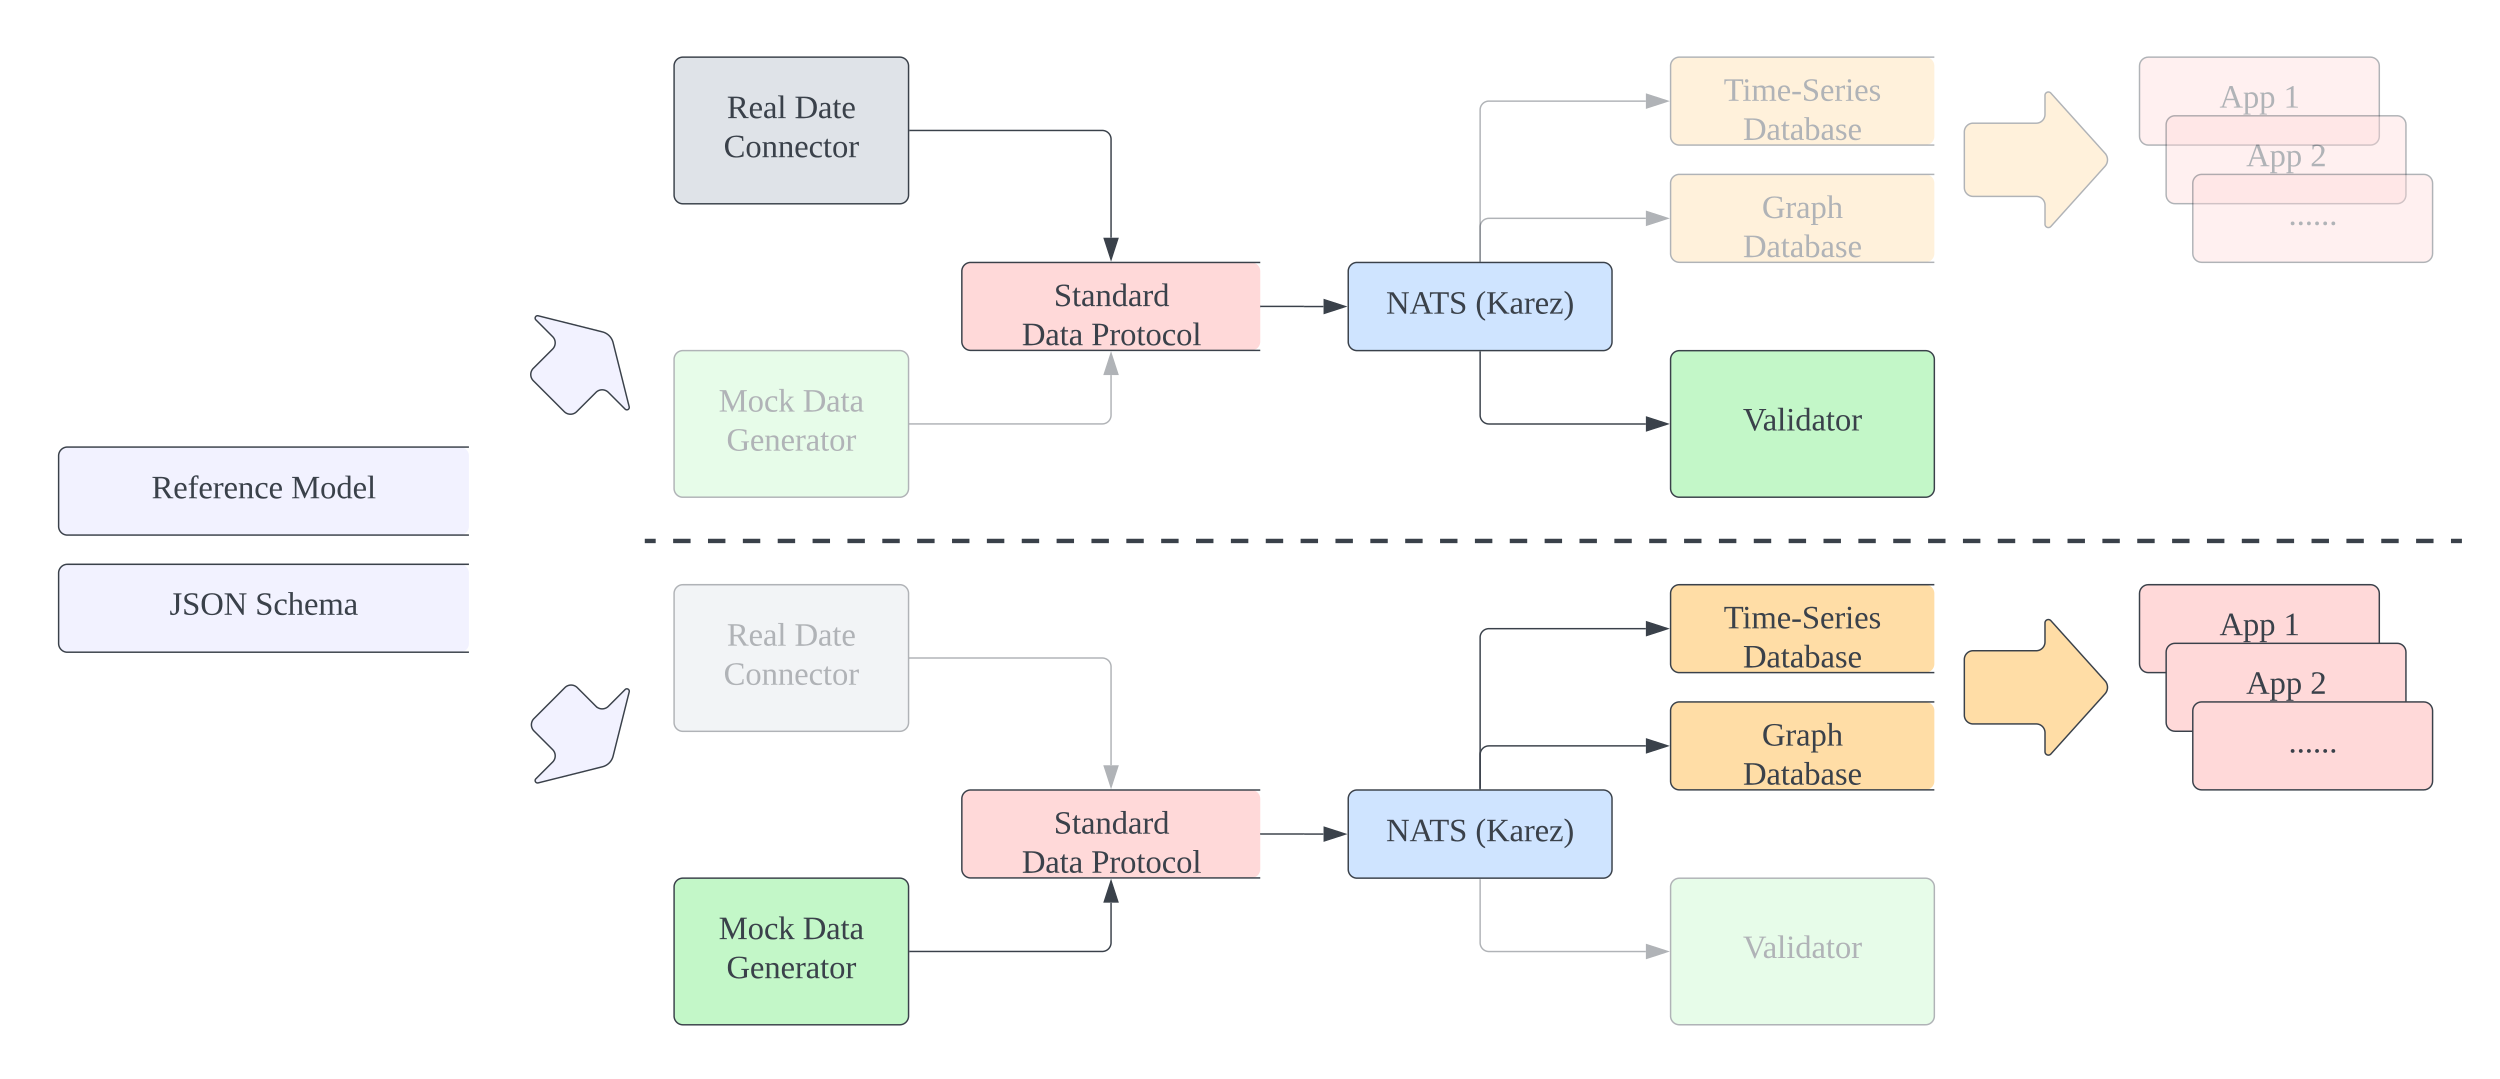 <svg xmlns="http://www.w3.org/2000/svg" xmlns:xlink="http://www.w3.org/1999/xlink" xmlns:lucid="lucid" width="1706" height="736"><g transform="translate(1620 -401)" lucid:page-tab-id="2VA.F4~bzETF"><path d="M-963.64 946.1a6 6 0 0 1 6-6H-766a6 6 0 0 1 6 6v48a6 6 0 0 1-6 6h-191.64a6 6 0 0 1-6-6z" fill="#ffd9d9"/><path d="M-760 940.1h-197.64a6 6 0 0 0-6 6v48a6 6 0 0 0 6 6H-760" stroke="#3a414a" fill="none"/><use xlink:href="#a" transform="matrix(1,0,0,1,-922.909,952.112) translate(22.086 17.778)"/><use xlink:href="#b" transform="matrix(1,0,0,1,-922.909,952.112) translate(0.235 44.444)"/><use xlink:href="#c" transform="matrix(1,0,0,1,-922.909,952.112) translate(47.58 44.444)"/><path d="M-699.96 946.1a6 6 0 0 1 6-6h168a6 6 0 0 1 6 6v48.15a6 6 0 0 1-6 6h-168a6 6 0 0 1-6-6z" stroke="#3a414a" fill="#cfe4ff"/><use xlink:href="#d" transform="matrix(1,0,0,1,-679.964,940.112) translate(5.802 34.944)"/><use xlink:href="#e" transform="matrix(1,0,0,1,-679.964,940.112) translate(66.728 34.944)"/><path d="M-1160 1006.25a6 6 0 0 1 6-6h148a6 6 0 0 1 6 6v88.06a6 6 0 0 1-6 6h-148a6 6 0 0 1-6-6z" stroke="#3a414a" fill="#c3f7c8"/><use xlink:href="#f" transform="matrix(1,0,0,1,-1139.999,1000.252) translate(10.432 41.611)"/><use xlink:href="#g" transform="matrix(1,0,0,1,-1139.999,1000.252) translate(67.778 41.611)"/><use xlink:href="#h" transform="matrix(1,0,0,1,-1139.999,1000.252) translate(15.741 68.278)"/><g opacity=".4"><path d="M-1160 806a6 6 0 0 1 6-6h148a6 6 0 0 1 6 6v88.06a6 6 0 0 1-6 6h-148a6 6 0 0 1-6-6z" stroke="#3a414a" fill="#dfe3e8"/><use xlink:href="#i" transform="matrix(1,0,0,1,-1139.999,800) translate(16.019 41.611)"/><use xlink:href="#j" transform="matrix(1,0,0,1,-1139.999,800) translate(62.191 41.611)"/><use xlink:href="#k" transform="matrix(1,0,0,1,-1139.999,800) translate(13.796 68.278)"/></g><g opacity=".4"><path d="M-480 1006.3a6 6 0 0 1 6-6h168a6 6 0 0 1 6 6v88a6 6 0 0 1-6 6h-168a6 6 0 0 1-6-6z" stroke="#3a414a" fill="#c3f7c8"/><use xlink:href="#l" transform="matrix(1,0,0,1,-459.999,1000.308) translate(29.383 54.444)"/></g><g opacity=".4" stroke="#3a414a"><path d="M-999.04 850.03h131.22a6 6 0 0 1 6 6v67.2" fill="none"/><path d="M-999.02 850.53h-.52v-1h.52z" stroke-width=".05" fill="#3a414a"/><path d="M-861.82 938l-4.63-14.27h9.27z" fill="#3a414a"/></g><path d="M-999.04 1050.28h131.22a6 6 0 0 0 6-6v-27.32" stroke="#3a414a" fill="none"/><path d="M-999.02 1050.78h-.52v-1h.52z" stroke="#3a414a" stroke-width=".05" fill="#3a414a"/><path d="M-861.82 1002.2l4.64 14.26h-9.27z" stroke="#3a414a" fill="#3a414a"/><path d="M-759.54 970.1h29.27a.03.03 0 0 1 .04.05.03.03 0 0 0 .03.03h13.4" stroke="#3a414a" fill="none"/><path d="M-759.52 970.6h-.52v-1h.52z" stroke="#3a414a" stroke-width=".05" fill="#3a414a"/><path d="M-702.05 970.18l-14.26 4.64v-9.27z" stroke="#3a414a" fill="#3a414a"/><g opacity=".4" stroke="#3a414a"><path d="M-609.96 1001.22v43.1a6 6 0 0 0 6 6h107.1" fill="none"/><path d="M-609.46 1001.23h-1v-.5l1-.02z" stroke-width=".05" fill="#3a414a"/><path d="M-482.08 1050.3l-14.27 4.64v-9.27z" fill="#3a414a"/></g><path d="M-480 806a6 6 0 0 1 6-6h168a6 6 0 0 1 6 6v48a6 6 0 0 1-6 6h-168a6 6 0 0 1-6-6z" fill="#ffdda6"/><path d="M-300 800h-174a6 6 0 0 0-6 6v48a6 6 0 0 0 6 6h174" stroke="#3a414a" fill="none"/><use xlink:href="#m" transform="matrix(1,0,0,1,-444,812) translate(0.265 17.778)"/><use xlink:href="#n" transform="matrix(1,0,0,1,-444,812) translate(13.414 44.444)"/><path d="M-480 886a6 6 0 0 1 6-6h168a6 6 0 0 1 6 6v48a6 6 0 0 1-6 6h-168a6 6 0 0 1-6-6z" fill="#ffdda6"/><path d="M-300 880h-174a6 6 0 0 0-6 6v48a6 6 0 0 0 6 6h174" stroke="#3a414a" fill="none"/><use xlink:href="#o" transform="matrix(1,0,0,1,-444,892) translate(26.315 17.778)"/><use xlink:href="#n" transform="matrix(1,0,0,1,-444,892) translate(13.414 44.444)"/><path d="M-609.96 939.15V836a6 6 0 0 1 6-6h107.1" stroke="#3a414a" fill="none"/><path d="M-609.46 939.65h-1v-.5h1z" stroke="#3a414a" stroke-width=".05" fill="#3a414a"/><path d="M-482.08 830l-14.27 4.64v-9.28z" stroke="#3a414a" fill="#3a414a"/><path d="M-609.96 939.15V916a6 6 0 0 1 6-6h107.1" stroke="#3a414a" fill="none"/><path d="M-609.46 939.65h-1v-.5h1z" stroke="#3a414a" stroke-width=".05" fill="#3a414a"/><path d="M-482.08 910l-14.27 4.64v-9.28z" stroke="#3a414a" fill="#3a414a"/><path d="M-2.36 800c3.3 0 6 2.7 6 6v48c0 3.3-2.7 6-6 6H-154c-3.3 0-6-2.7-6-6v-48c0-3.3 2.7-6 6-6z" stroke="#3a414a" fill="#ffd9d9"/><use xlink:href="#p" transform="matrix(1,0,0,1,-140,800) translate(34.562 34.444)"/><use xlink:href="#q" transform="matrix(1,0,0,1,-140,800) translate(78.327 34.444)"/><path d="M15.82 840c3.3 0 6 2.7 6 6v48c0 3.3-2.7 6-6 6h-151.64c-3.3 0-6-2.7-6-6v-48c0-3.3 2.7-6 6-6z" stroke="#3a414a" fill="#ffd9d9"/><use xlink:href="#p" transform="matrix(1,0,0,1,-121.818,840) translate(34.562 34.444)"/><use xlink:href="#r" transform="matrix(1,0,0,1,-121.818,840) translate(78.327 34.444)"/><path d="M34 880c3.3 0 6 2.7 6 6v48c0 3.3-2.7 6-6 6h-151.64c-3.3 0-6-2.7-6-6v-48c0-3.3 2.7-6 6-6z" stroke="#3a414a" fill="#ffd9d9"/><use xlink:href="#s" transform="matrix(1,0,0,1,-103.636,880) translate(45.333 34.444)"/><path d="M-279.54 851.06a6 6 0 0 1 6-6h43.04a6 6 0 0 0 6-6v-12.98a2.3 2.3 0 0 1 4-1.54l36.95 41.04a6.67 6.67 0 0 1 0 8.92l-36.94 41.04a2.3 2.3 0 0 1-4-1.54v-12.98a6 6 0 0 0-6-6h-43.04a6 6 0 0 1-6-6z" stroke="#3a414a" fill="#ffdda6"/><path d="M-963.64 586.1a6 6 0 0 1 6-6H-766a6 6 0 0 1 6 6v48a6 6 0 0 1-6 6h-191.64a6 6 0 0 1-6-6z" fill="#ffd9d9"/><path d="M-760 580.1h-197.64a6 6 0 0 0-6 6v48a6 6 0 0 0 6 6H-760" stroke="#3a414a" fill="none"/><use xlink:href="#a" transform="matrix(1,0,0,1,-922.909,592.112) translate(22.086 17.778)"/><use xlink:href="#b" transform="matrix(1,0,0,1,-922.909,592.112) translate(0.235 44.444)"/><use xlink:href="#c" transform="matrix(1,0,0,1,-922.909,592.112) translate(47.58 44.444)"/><path d="M-699.96 586.1a6 6 0 0 1 6-6h168a6 6 0 0 1 6 6v48.15a6 6 0 0 1-6 6h-168a6 6 0 0 1-6-6z" stroke="#3a414a" fill="#cfe4ff"/><use xlink:href="#d" transform="matrix(1,0,0,1,-679.964,580.112) translate(5.802 34.944)"/><use xlink:href="#e" transform="matrix(1,0,0,1,-679.964,580.112) translate(66.728 34.944)"/><g opacity=".4"><path d="M-1160 646.25a6 6 0 0 1 6-6h148a6 6 0 0 1 6 6v88.06a6 6 0 0 1-6 6h-148a6 6 0 0 1-6-6z" stroke="#3a414a" fill="#c3f7c8"/><use xlink:href="#f" transform="matrix(1,0,0,1,-1140,640.252) translate(10.432 41.611)"/><use xlink:href="#g" transform="matrix(1,0,0,1,-1140,640.252) translate(67.778 41.611)"/><use xlink:href="#h" transform="matrix(1,0,0,1,-1140,640.252) translate(15.741 68.278)"/></g><path d="M-1160 446a6 6 0 0 1 6-6h148a6 6 0 0 1 6 6v88.06a6 6 0 0 1-6 6h-148a6 6 0 0 1-6-6z" stroke="#3a414a" fill="#dfe3e8"/><use xlink:href="#i" transform="matrix(1,0,0,1,-1140,440) translate(16.019 41.611)"/><use xlink:href="#j" transform="matrix(1,0,0,1,-1140,440) translate(62.191 41.611)"/><use xlink:href="#k" transform="matrix(1,0,0,1,-1140,440) translate(13.796 68.278)"/><path d="M-480 646.3a6 6 0 0 1 6-6h168a6 6 0 0 1 6 6v88a6 6 0 0 1-6 6h-168a6 6 0 0 1-6-6z" stroke="#3a414a" fill="#c3f7c8"/><use xlink:href="#l" transform="matrix(1,0,0,1,-460,640.308) translate(29.383 54.444)"/><path d="M-999.04 490.03h131.22a6 6 0 0 1 6 6v67.2" stroke="#3a414a" fill="none"/><path d="M-999.02 490.53h-.52v-1h.52z" stroke="#3a414a" stroke-width=".05" fill="#3a414a"/><path d="M-861.82 578l-4.63-14.27h9.27z" stroke="#3a414a" fill="#3a414a"/><g opacity=".4" stroke="#3a414a"><path d="M-999.04 690.28h131.22a6 6 0 0 0 6-6v-27.32" fill="none"/><path d="M-999.02 690.78h-.52v-1h.52z" stroke-width=".05" fill="#3a414a"/><path d="M-861.82 642.2l4.64 14.26h-9.27z" fill="#3a414a"/></g><path d="M-759.54 610.1h29.27a.03.03 0 0 1 .04.05.03.03 0 0 0 .03.03h13.4" stroke="#3a414a" fill="none"/><path d="M-759.52 610.6h-.52v-1h.52z" stroke="#3a414a" stroke-width=".05" fill="#3a414a"/><path d="M-702.05 610.18l-14.26 4.64v-9.27z" stroke="#3a414a" fill="#3a414a"/><path d="M-609.96 641.22v43.1a6 6 0 0 0 6 6h107.1" stroke="#3a414a" fill="none"/><path d="M-609.46 641.23h-1v-.5l1-.02z" stroke="#3a414a" stroke-width=".05" fill="#3a414a"/><path d="M-482.08 690.3l-14.27 4.64v-9.27z" stroke="#3a414a" fill="#3a414a"/><g opacity=".4"><path d="M-480 446a6 6 0 0 1 6-6h168a6 6 0 0 1 6 6v48a6 6 0 0 1-6 6h-168a6 6 0 0 1-6-6z" fill="#ffdda6"/><path d="M-300 440h-174a6 6 0 0 0-6 6v48a6 6 0 0 0 6 6h174" stroke="#3a414a" fill="none"/><use xlink:href="#m" transform="matrix(1,0,0,1,-444.001,452) translate(0.265 17.778)"/><use xlink:href="#n" transform="matrix(1,0,0,1,-444.001,452) translate(13.414 44.444)"/></g><g opacity=".4"><path d="M-480 526a6 6 0 0 1 6-6h168a6 6 0 0 1 6 6v48a6 6 0 0 1-6 6h-168a6 6 0 0 1-6-6z" fill="#ffdda6"/><path d="M-300 520h-174a6 6 0 0 0-6 6v48a6 6 0 0 0 6 6h174" stroke="#3a414a" fill="none"/><use xlink:href="#o" transform="matrix(1,0,0,1,-444.001,532) translate(26.315 17.778)"/><use xlink:href="#n" transform="matrix(1,0,0,1,-444.001,532) translate(13.414 44.444)"/></g><g opacity=".4" stroke="#3a414a"><path d="M-609.96 579.15V476a6 6 0 0 1 6-6h107.1" fill="none"/><path d="M-609.46 579.65h-1v-.5h1z" stroke-width=".05" fill="#3a414a"/><path d="M-482.08 470l-14.27 4.64v-9.28z" fill="#3a414a"/></g><g opacity=".4" stroke="#3a414a"><path d="M-609.96 579.15V556a6 6 0 0 1 6-6h107.1" fill="none"/><path d="M-609.46 579.65h-1v-.5h1z" stroke-width=".05" fill="#3a414a"/><path d="M-482.08 550l-14.27 4.64v-9.28z" fill="#3a414a"/></g><g opacity=".4"><path d="M-2.36 440c3.3 0 6 2.7 6 6v48c0 3.3-2.7 6-6 6H-154c-3.3 0-6-2.7-6-6v-48c0-3.3 2.7-6 6-6z" stroke="#3a414a" fill="#ffd9d9"/><use xlink:href="#p" transform="matrix(1,0,0,1,-140.001,440) translate(34.562 34.444)"/><use xlink:href="#q" transform="matrix(1,0,0,1,-140.001,440) translate(78.327 34.444)"/></g><g opacity=".4"><path d="M15.82 480c3.3 0 6 2.7 6 6v48c0 3.3-2.7 6-6 6h-151.64c-3.3 0-6-2.7-6-6v-48c0-3.3 2.7-6 6-6z" stroke="#3a414a" fill="#ffd9d9"/><use xlink:href="#p" transform="matrix(1,0,0,1,-121.819,480) translate(34.562 34.444)"/><use xlink:href="#r" transform="matrix(1,0,0,1,-121.819,480) translate(78.327 34.444)"/></g><g opacity=".4"><path d="M34 520c3.3 0 6 2.7 6 6v48c0 3.3-2.7 6-6 6h-151.64c-3.3 0-6-2.7-6-6v-48c0-3.3 2.7-6 6-6z" stroke="#3a414a" fill="#ffd9d9"/><use xlink:href="#s" transform="matrix(1,0,0,1,-103.637,520) translate(45.333 34.444)"/></g><g opacity=".4"><path d="M-279.54 491.06a6 6 0 0 1 6-6h43.04a6 6 0 0 0 6-6v-12.98a2.3 2.3 0 0 1 4-1.54l36.95 41.04a6.67 6.67 0 0 1 0 8.92l-36.94 41.04a2.3 2.3 0 0 1-4-1.54v-12.98a6 6 0 0 0-6-6h-43.04a6 6 0 0 1-6-6z" stroke="#3a414a" fill="#ffdda6"/></g><g filter="url(#t)"><path d="M-1580 786.08a6 6 0 0 1 6-6h268a6 6 0 0 1 6 6v48a6 6 0 0 1-6 6h-268a6 6 0 0 1-6-6z" fill="#f2f2ff"/><path d="M-1300 780.08h-274a6 6 0 0 0-6 6v48a6 6 0 0 0 6 6h274" stroke="#3a414a" fill="none"/><use xlink:href="#u" transform="matrix(1,0,0,1,-1524,792.084) translate(19.648 22.444)"/><use xlink:href="#v" transform="matrix(1,0,0,1,-1524,792.084) translate(78.167 22.444)"/></g><g filter="url(#w)"><path d="M-1580 706.08a6 6 0 0 1 6-6h268a6 6 0 0 1 6 6v48.06a6 6 0 0 1-6 6h-268a6 6 0 0 1-6-6z" fill="#f2f2ff"/><path d="M-1300 700.08h-274a6 6 0 0 0-6 6v48.06a6 6 0 0 0 6 6h274" stroke="#3a414a" fill="none"/><use xlink:href="#x" transform="matrix(1,0,0,1,-1524,712.095) translate(7.395 22.944)"/><use xlink:href="#y" transform="matrix(1,0,0,1,-1524,712.095) translate(102.642 22.944)"/></g><g filter="url(#z)"><path d="M-1234.54 864.25a6 6 0 0 1 8.5 0l12.72 12.73a6 6 0 0 0 8.48 0l11.44-11.44a1.66 1.66 0 0 1 2.78 1.58l-11 43.85a10.02 10.02 0 0 1-7.3 7.28l-43.84 11a1.66 1.66 0 0 1-1.58-2.77l11.45-11.44a6 6 0 0 0 0-8.5l-12.72-12.72a6 6 0 0 1 0-8.48z" stroke="#3a414a" fill="#f2f2ff"/></g><g filter="url(#A)"><path d="M-1256.04 654.83a6 6 0 0 1 0-8.5l13.15-13.13a6 6 0 0 0 0-8.48l-11.44-11.45a1.66 1.66 0 0 1 1.58-2.78l43.85 11a10.02 10.02 0 0 1 7.27 7.28l11 43.86a1.66 1.66 0 0 1-2.77 1.57l-11.44-11.43a6 6 0 0 0-8.48 0l-13.15 13.14a6 6 0 0 1-8.48 0z" stroke="#3a414a" fill="#f2f2ff"/></g><path d="M-1178.5 770.15h5.95m11.9 0h11.9m11.88 0h11.9m11.9 0h11.88m11.9 0h11.9m11.9 0h11.9m11.88 0h11.9m11.9 0h11.9m11.88 0h11.9m11.9 0h11.88m11.9 0h11.9m11.9 0h11.88m11.9 0h11.9m11.88 0h11.9m11.9 0h11.9m11.88 0h11.9m11.9 0h11.88m11.9 0h11.9m11.9 0h11.88m11.9 0h11.9m11.88 0h11.9m11.9 0H-673m11.9 0h11.9m11.9 0h11.88m11.9 0h11.9m11.88 0h11.9m11.9 0h11.9m11.88 0h11.9m11.9 0h11.88m11.9 0h11.9m11.9 0h11.88m11.9 0h11.9m11.88 0h11.9m11.9 0h11.9m11.88 0h11.9m11.9 0h11.88m11.9 0h11.9m11.9 0h11.88m11.9 0h11.9m11.88 0h11.9m11.9 0h11.9m11.88 0h11.9m11.9 0h11.88m11.9 0h11.9m11.9 0h11.88m11.9 0h11.9m11.88 0h11.9m11.9 0h11.88m11.9 0h11.9m11.9 0h11.88m11.9 0h11.9m11.88 0h11.9m11.9 0h5.94M-1178.46 770.15h-1.54M58.46 770.15H60" stroke="#3a414a" stroke-width="3" fill="none"/><defs><path fill="#3a414a" d="M178-68c0 79-95 82-154 59v-54h12c1 35 22 52 60 52 50 0 69-58 33-82-39-24-105-21-105-85 0-67 86-66 142-53v49h-12l-6-29c-31-27-121-7-89 42 28 43 119 24 119 101" id="B"/><path fill="#3a414a" d="M54-38c-1 25 24 26 44 20v12C71 10 25 9 25-35v-115H4c-2-14 14-10 21-15l18-38h11v38h38v15H54v112" id="C"/><path fill="#3a414a" d="M32-163c41-10 102-14 102 39v112c8 3 24-2 21 12h-45l-4-17C83 13 3 13 13-46c-2-50 45-50 92-51 4-36-5-70-42-56-6 2-12 4-16 6-4 7 0 23-15 20v-36zM42-47c0 41 41 33 63 22v-59c-34 1-63-1-63 37" id="D"/><path fill="#3a414a" d="M125-118c4-37-41-34-68-26v132l23 4v8H8C5-13 21-9 28-12v-141c-7-3-23 1-20-12h47l2 13c31-23 98-29 98 31v109c7 3 23-1 20 12h-72v-8l22-4v-106" id="E"/><path fill="#3a414a" d="M13-81c0-71 46-101 114-85l-1-72-28-4v-8h57v238c8 3 24-2 21 12h-47l-2-12C80 23 13-1 13-81zm77-74c-37 1-44 33-45 74 0 38 9 66 45 66 14 0 27-3 36-7v-130c-10-1-24-3-36-3" id="F"/><path fill="#3a414a" d="M57-145c16-10 35-24 60-25v45c-19 1-8-30-40-17l-20 6v124l29 4v8H7v-8l21-4v-141c-8-3-24 2-21-12h48" id="G"/><g id="a"><use transform="matrix(0.062,0,0,0.062,0,0)" xlink:href="#B"/><use transform="matrix(0.062,0,0,0.062,12.346,0)" xlink:href="#C"/><use transform="matrix(0.062,0,0,0.062,18.519,0)" xlink:href="#D"/><use transform="matrix(0.062,0,0,0.062,28.333,0)" xlink:href="#E"/><use transform="matrix(0.062,0,0,0.062,39.444,0)" xlink:href="#F"/><use transform="matrix(0.062,0,0,0.062,50.556,0)" xlink:href="#D"/><use transform="matrix(0.062,0,0,0.062,60.37,0)" xlink:href="#G"/><use transform="matrix(0.062,0,0,0.062,67.716,0)" xlink:href="#F"/></g><path fill="#3a414a" d="M75-17c87 13 134-18 134-103 0-78-51-106-134-100v203zm171-102C246 5 139 7 10 0v-9l31-5v-208l-31-4v-10h107c82 0 129 35 129 117" id="H"/><g id="b"><use transform="matrix(0.062,0,0,0.062,0,0)" xlink:href="#H"/><use transform="matrix(0.062,0,0,0.062,15.988,0)" xlink:href="#D"/><use transform="matrix(0.062,0,0,0.062,25.802,0)" xlink:href="#C"/><use transform="matrix(0.062,0,0,0.062,31.975,0)" xlink:href="#D"/></g><path fill="#3a414a" d="M75-108c48 3 76-12 76-58s-28-57-76-54v112zm111-58c-1 60-46 78-111 74v78l37 5v9H13v-9l28-5v-208l-31-4v-10c81 1 178-14 176 70" id="I"/><path fill="#3a414a" d="M90-170c52 0 76 32 76 87 0 54-24 87-77 87-51 0-75-34-75-87 0-54 24-87 76-87zM89-10c39 0 46-35 46-73 0-39-7-73-46-73-39 1-44 34-44 73s6 72 44 73" id="J"/><path fill="#3a414a" d="M45-84c0 64 52 80 104 63 1 25-30 25-55 25-56 0-80-32-80-88 0-76 62-98 131-80v46h-10c-5-15-4-31-23-35-47-10-67 21-67 69" id="K"/><path fill="#3a414a" d="M65-12l28 4v8H7v-8l28-4v-226l-28-4v-8h58v238" id="L"/><g id="c"><use transform="matrix(0.062,0,0,0.062,0,0)" xlink:href="#I"/><use transform="matrix(0.062,0,0,0.062,12.346,0)" xlink:href="#G"/><use transform="matrix(0.062,0,0,0.062,19.691,0)" xlink:href="#J"/><use transform="matrix(0.062,0,0,0.062,30.802,0)" xlink:href="#C"/><use transform="matrix(0.062,0,0,0.062,36.975,0)" xlink:href="#J"/><use transform="matrix(0.062,0,0,0.062,48.086,0)" xlink:href="#K"/><use transform="matrix(0.062,0,0,0.062,57.901,0)" xlink:href="#J"/><use transform="matrix(0.062,0,0,0.062,69.012,0)" xlink:href="#L"/></g><path fill="#3a414a" d="M203-222l-32-4v-10h81v10l-31 4V0h-17L59-212v198l32 5v9H10v-9l31-5v-208l-31-4v-10h72L203-61v-161" id="M"/><path fill="#3a414a" d="M81-9v9H4v-9l26-5 81-224h33l83 224 30 5v9h-99v-9l31-5-23-68H73L49-14zm38-203L78-98h82" id="N"/><path fill="#3a414a" d="M55 0v-9l38-5v-207c-22 1-53 0-70 4l-5 37H7v-56h207v56h-12l-5-37-70-3v206l37 5v9H55" id="O"/><g id="d"><use transform="matrix(0.062,0,0,0.062,0,0)" xlink:href="#M"/><use transform="matrix(0.062,0,0,0.062,15.988,0)" xlink:href="#N"/><use transform="matrix(0.062,0,0,0.062,29.506,0)" xlink:href="#O"/><use transform="matrix(0.062,0,0,0.062,43.025,0)" xlink:href="#B"/></g><path fill="#3a414a" d="M108-235c-52 28-62 95-58 178 3 56 21 97 58 119v15C7 49-17-153 67-223c12-10 25-19 41-27v15" id="P"/><path fill="#3a414a" d="M238-236v10l-27 4-81 79L231-14l25 5v9h-57l-93-119-31 25v80l33 5v9H10v-9l31-5v-208l-31-4v-10h95v10l-30 4v111l112-111-23-4v-10h74" id="Q"/><path fill="#3a414a" d="M84-170c49 0 66 33 63 87H46c-8 60 38 80 95 63v10C128-2 108 4 88 4 34 4 14-29 14-84c-1-54 22-86 70-86zm33 73c12-57-57-82-69-24-1 7-2 15-2 24h71" id="R"/><path fill="#3a414a" d="M10 0v-8l90-143c-23 2-54-4-70 6-5 8 1 26-14 24v-44h122v8L47-14c29-2 65 3 86-8l9-35h8l-5 57H10" id="S"/><path fill="#3a414a" d="M12-250C113-222 137-19 52 49 40 59 28 69 12 77V62C56 37 70-16 70-87c0-70-13-123-58-148v-15" id="T"/><g id="e"><use transform="matrix(0.062,0,0,0.062,0,0)" xlink:href="#P"/><use transform="matrix(0.062,0,0,0.062,7.346,0)" xlink:href="#Q"/><use transform="matrix(0.062,0,0,0.062,23.333,0)" xlink:href="#D"/><use transform="matrix(0.062,0,0,0.062,33.148,0)" xlink:href="#G"/><use transform="matrix(0.062,0,0,0.062,40.494,0)" xlink:href="#R"/><use transform="matrix(0.062,0,0,0.062,50.309,0)" xlink:href="#S"/><use transform="matrix(0.062,0,0,0.062,60.123,0)" xlink:href="#T"/></g><path fill="#3a414a" d="M152 0h-7L59-203v189l32 5v9H10v-9l31-5v-208l-31-4v-10h72l76 180 84-180h68v10l-31 4v208l31 5v9h-96v-9l32-5v-189" id="U"/><path fill="#3a414a" d="M60-80l68-73c-7-3-20 0-17-12h58c3 13-13 9-20 12l-47 48 60 93c7 3 21-1 18 12h-68c-3-12 9-9 15-12L82-83 60-60v48c7 3 21-1 18 12H10v-8l21-4v-226l-24-4v-8h53v170" id="V"/><g id="f"><use transform="matrix(0.062,0,0,0.062,0,0)" xlink:href="#U"/><use transform="matrix(0.062,0,0,0.062,19.753,0)" xlink:href="#J"/><use transform="matrix(0.062,0,0,0.062,30.864,0)" xlink:href="#K"/><use transform="matrix(0.062,0,0,0.062,40.679,0)" xlink:href="#V"/></g><g id="g"><use transform="matrix(0.062,0,0,0.062,0,0)" xlink:href="#H"/><use transform="matrix(0.062,0,0,0.062,15.988,0)" xlink:href="#D"/><use transform="matrix(0.062,0,0,0.062,25.802,0)" xlink:href="#C"/><use transform="matrix(0.062,0,0,0.062,31.975,0)" xlink:href="#D"/></g><path fill="#3a414a" d="M52-115c0 90 69 126 140 93v-67l-30-5v-9h87v9l-23 5v77c-27 8-56 16-90 16C59 2 15-37 15-115c-1-82 41-123 122-123 31 0 59 4 83 10v51h-12l-5-29c-15-12-38-18-65-18-66-1-86 42-86 109" id="W"/><g id="h"><use transform="matrix(0.062,0,0,0.062,0,0)" xlink:href="#W"/><use transform="matrix(0.062,0,0,0.062,15.988,0)" xlink:href="#R"/><use transform="matrix(0.062,0,0,0.062,25.802,0)" xlink:href="#E"/><use transform="matrix(0.062,0,0,0.062,36.914,0)" xlink:href="#R"/><use transform="matrix(0.062,0,0,0.062,46.728,0)" xlink:href="#G"/><use transform="matrix(0.062,0,0,0.062,54.074,0)" xlink:href="#D"/><use transform="matrix(0.062,0,0,0.062,63.889,0)" xlink:href="#C"/><use transform="matrix(0.062,0,0,0.062,70.062,0)" xlink:href="#J"/><use transform="matrix(0.062,0,0,0.062,81.173,0)" xlink:href="#G"/></g><path fill="#3a414a" d="M199-173c-1 36-21 56-49 65l64 94 26 5v9h-57l-66-103H75v89l35 5v9H13v-9l28-5v-208l-31-4v-10c80 4 190-20 189 63zM75-119c50 2 89-1 89-51 0-49-39-52-89-50v101" id="X"/><g id="i"><use transform="matrix(0.062,0,0,0.062,0,0)" xlink:href="#X"/><use transform="matrix(0.062,0,0,0.062,14.815,0)" xlink:href="#R"/><use transform="matrix(0.062,0,0,0.062,24.63,0)" xlink:href="#D"/><use transform="matrix(0.062,0,0,0.062,34.444,0)" xlink:href="#L"/></g><g id="j"><use transform="matrix(0.062,0,0,0.062,0,0)" xlink:href="#H"/><use transform="matrix(0.062,0,0,0.062,15.988,0)" xlink:href="#D"/><use transform="matrix(0.062,0,0,0.062,25.802,0)" xlink:href="#C"/><use transform="matrix(0.062,0,0,0.062,31.975,0)" xlink:href="#R"/></g><path fill="#3a414a" d="M52-115c0 93 80 130 150 87l7-35h11l-1 55c-23 7-52 12-83 12C60 4 19-37 15-115c-5-113 97-141 201-114l1 51h-12l-5-30c-15-9-39-16-62-16-66 0-86 41-86 109" id="Y"/><g id="k"><use transform="matrix(0.062,0,0,0.062,0,0)" xlink:href="#Y"/><use transform="matrix(0.062,0,0,0.062,14.815,0)" xlink:href="#J"/><use transform="matrix(0.062,0,0,0.062,25.926,0)" xlink:href="#E"/><use transform="matrix(0.062,0,0,0.062,37.037,0)" xlink:href="#E"/><use transform="matrix(0.062,0,0,0.062,48.148,0)" xlink:href="#R"/><use transform="matrix(0.062,0,0,0.062,57.963,0)" xlink:href="#K"/><use transform="matrix(0.062,0,0,0.062,67.778,0)" xlink:href="#C"/><use transform="matrix(0.062,0,0,0.062,73.951,0)" xlink:href="#J"/><use transform="matrix(0.062,0,0,0.062,85.062,0)" xlink:href="#G"/></g><path fill="#3a414a" d="M256-236v10l-26 4L135 5h-9L31-222l-27-4v-10h95v10l-31 4 71 174 71-174-31-4v-10h77" id="Z"/><path fill="#3a414a" d="M47-200c-23 0-25-39 0-38 13 0 18 7 20 19-1 11-8 19-20 19zM65-12l28 4v8H8v-8l28-4v-141l-24-4v-8h53v153" id="aa"/><g id="l"><use transform="matrix(0.062,0,0,0.062,0,0)" xlink:href="#Z"/><use transform="matrix(0.062,0,0,0.062,13.519,0)" xlink:href="#D"/><use transform="matrix(0.062,0,0,0.062,23.333,0)" xlink:href="#L"/><use transform="matrix(0.062,0,0,0.062,29.506,0)" xlink:href="#aa"/><use transform="matrix(0.062,0,0,0.062,35.679,0)" xlink:href="#F"/><use transform="matrix(0.062,0,0,0.062,46.79,0)" xlink:href="#D"/><use transform="matrix(0.062,0,0,0.062,56.605,0)" xlink:href="#C"/><use transform="matrix(0.062,0,0,0.062,62.778,0)" xlink:href="#J"/><use transform="matrix(0.062,0,0,0.062,73.889,0)" xlink:href="#G"/></g><path fill="#3a414a" d="M126-118c4-37-42-32-68-25v131l24 4v8H8C5-13 21-9 28-12v-141c-7-3-23 1-20-12h48l1 13c22-15 77-30 92 2 32-22 104-36 104 29v109c8 3 24-2 21 12h-75v-8l25-4v-106c3-39-45-31-72-24 7 37 1 88 3 130l25 4v8h-78v-8l24-4v-106" id="ab"/><path fill="#3a414a" d="M13-71v-27h94v27H13" id="ac"/><path fill="#3a414a" d="M41-130c7 48 86 23 86 84 0 56-69 57-112 41v-40c20 0 9 29 31 31 35 19 77-26 41-50-27-18-72-13-72-59 0-50 58-52 100-41v36c-19 1-8-25-28-25-21-7-50-1-46 23" id="ad"/><g id="m"><use transform="matrix(0.062,0,0,0.062,0,0)" xlink:href="#O"/><use transform="matrix(0.062,0,0,0.062,12.716,0)" xlink:href="#aa"/><use transform="matrix(0.062,0,0,0.062,18.889,0)" xlink:href="#ab"/><use transform="matrix(0.062,0,0,0.062,36.173,0)" xlink:href="#R"/><use transform="matrix(0.062,0,0,0.062,45.988,0)" xlink:href="#ac"/><use transform="matrix(0.062,0,0,0.062,53.333,0)" xlink:href="#B"/><use transform="matrix(0.062,0,0,0.062,65.679,0)" xlink:href="#R"/><use transform="matrix(0.062,0,0,0.062,75.494,0)" xlink:href="#G"/><use transform="matrix(0.062,0,0,0.062,82.84,0)" xlink:href="#aa"/><use transform="matrix(0.062,0,0,0.062,89.012,0)" xlink:href="#R"/><use transform="matrix(0.062,0,0,0.062,98.827,0)" xlink:href="#ad"/></g><path fill="#3a414a" d="M53-14c58 12 82-15 82-73 0-52-35-77-82-58v131zM89 4C64 4 42-2 24-9v-229l-24-4v-8h53l-1 94c48-33 114-4 114 69 0 57-23 91-77 91" id="ae"/><g id="n"><use transform="matrix(0.062,0,0,0.062,0,0)" xlink:href="#H"/><use transform="matrix(0.062,0,0,0.062,15.988,0)" xlink:href="#D"/><use transform="matrix(0.062,0,0,0.062,25.802,0)" xlink:href="#C"/><use transform="matrix(0.062,0,0,0.062,31.975,0)" xlink:href="#D"/><use transform="matrix(0.062,0,0,0.062,41.79,0)" xlink:href="#ae"/><use transform="matrix(0.062,0,0,0.062,52.901,0)" xlink:href="#D"/><use transform="matrix(0.062,0,0,0.062,62.716,0)" xlink:href="#ad"/><use transform="matrix(0.062,0,0,0.062,71.358,0)" xlink:href="#R"/></g><path fill="#3a414a" d="M166-85c3 67-44 102-111 85l1 64 29 4v9H6v-9l21-4v-217c-7-3-22 1-19-12h46l1 9c11-8 26-14 45-14 47 2 64 36 66 85zM56-13c53 14 83-14 78-72 7-53-33-79-78-60v132" id="af"/><path fill="#3a414a" d="M126-119c3-38-42-31-69-25v132l23 4v8H7v-8l21-4v-226l-24-4v-8h53l-1 98c31-22 99-31 99 31v109c7 3 23-1 20 12h-71v-8l22-4v-107" id="ag"/><g id="o"><use transform="matrix(0.062,0,0,0.062,0,0)" xlink:href="#W"/><use transform="matrix(0.062,0,0,0.062,15.988,0)" xlink:href="#G"/><use transform="matrix(0.062,0,0,0.062,23.333,0)" xlink:href="#D"/><use transform="matrix(0.062,0,0,0.062,33.148,0)" xlink:href="#af"/><use transform="matrix(0.062,0,0,0.062,44.259,0)" xlink:href="#ag"/></g><g id="p"><use transform="matrix(0.062,0,0,0.062,0,0)" xlink:href="#N"/><use transform="matrix(0.062,0,0,0.062,15.988,0)" xlink:href="#af"/><use transform="matrix(0.062,0,0,0.062,27.099,0)" xlink:href="#af"/></g><path fill="#3a414a" d="M110-14l48 5v9H32v-9l48-5v-192l-48 17v-10l69-39h9v224" id="ah"/><use transform="matrix(0.062,0,0,0.062,0,0)" xlink:href="#ah" id="q"/><path fill="#3a414a" d="M24-231c66-21 156 2 128 81C132-92 78-66 39-27h121V0H16v-26l59-54c26-25 47-47 47-97 0-48-47-57-81-37l-6 29H24v-46" id="ai"/><use transform="matrix(0.062,0,0,0.062,0,0)" xlink:href="#ai" id="r"/><path fill="#3a414a" d="M45-37c13 0 21 8 21 21C67-2 57 4 45 5 33 4 23-2 24-16c0-13 8-21 21-21" id="aj"/><g id="s"><use transform="matrix(0.062,0,0,0.062,0,0)" xlink:href="#aj"/><use transform="matrix(0.062,0,0,0.062,5.556,0)" xlink:href="#aj"/><use transform="matrix(0.062,0,0,0.062,11.111,0)" xlink:href="#aj"/><use transform="matrix(0.062,0,0,0.062,16.667,0)" xlink:href="#aj"/><use transform="matrix(0.062,0,0,0.062,22.222,0)" xlink:href="#aj"/><use transform="matrix(0.062,0,0,0.062,27.778,0)" xlink:href="#aj"/></g><path fill="#3a414a" d="M106-76c4 61-43 93-98 74v-43h11c2 18 5 33 28 33 16 0 25-11 25-33v-177l-30-4v-10h91v10l-27 4v146" id="ak"/><path fill="#3a414a" d="M130-224c-62 0-78 43-78 106 0 64 16 108 78 108s78-45 78-108-16-106-78-106zm0 228C53 4 15-39 15-118c-1-80 37-120 115-120s115 42 115 120C245-39 207 4 130 4" id="al"/><g id="u"><use transform="matrix(0.062,0,0,0.062,0,0)" xlink:href="#ak"/><use transform="matrix(0.062,0,0,0.062,8.642,0)" xlink:href="#B"/><use transform="matrix(0.062,0,0,0.062,20.988,0)" xlink:href="#al"/><use transform="matrix(0.062,0,0,0.062,36.975,0)" xlink:href="#M"/></g><g id="v"><use transform="matrix(0.062,0,0,0.062,0,0)" xlink:href="#B"/><use transform="matrix(0.062,0,0,0.062,12.346,0)" xlink:href="#K"/><use transform="matrix(0.062,0,0,0.062,22.16,0)" xlink:href="#ag"/><use transform="matrix(0.062,0,0,0.062,33.272,0)" xlink:href="#R"/><use transform="matrix(0.062,0,0,0.062,43.086,0)" xlink:href="#ab"/><use transform="matrix(0.062,0,0,0.062,60.37,0)" xlink:href="#D"/></g><filter id="t" filterUnits="objectBoundingBox" x="-.04" y="-.07" width="1.07" height="1.33"><feOffset result="offOut" in="SourceAlpha" dy="6"/><feGaussianBlur result="blurOut" in="offOut" stdDeviation="5"/><feColorMatrix result="colorOut" in="blurOut" values="0 0 0 0 0 0 0 0 0 0 0 0 0 0 0 0 0 0 0.502 0"/><feBlend in="SourceGraphic" in2="colorOut"/></filter><path fill="#3a414a" d="M103-236c-39-15-35 32-34 71h44v15H69v136l35 6v8H15v-8l25-6v-136H11v-9l29-7c-6-59 23-100 80-84v36c-15 2-12-14-17-22" id="am"/><g id="x"><use transform="matrix(0.062,0,0,0.062,0,0)" xlink:href="#X"/><use transform="matrix(0.062,0,0,0.062,14.815,0)" xlink:href="#R"/><use transform="matrix(0.062,0,0,0.062,24.63,0)" xlink:href="#am"/><use transform="matrix(0.062,0,0,0.062,31.975,0)" xlink:href="#R"/><use transform="matrix(0.062,0,0,0.062,41.79,0)" xlink:href="#G"/><use transform="matrix(0.062,0,0,0.062,49.136,0)" xlink:href="#R"/><use transform="matrix(0.062,0,0,0.062,58.951,0)" xlink:href="#E"/><use transform="matrix(0.062,0,0,0.062,70.062,0)" xlink:href="#K"/><use transform="matrix(0.062,0,0,0.062,79.877,0)" xlink:href="#R"/></g><g id="y"><use transform="matrix(0.062,0,0,0.062,0,0)" xlink:href="#U"/><use transform="matrix(0.062,0,0,0.062,19.753,0)" xlink:href="#J"/><use transform="matrix(0.062,0,0,0.062,30.864,0)" xlink:href="#F"/><use transform="matrix(0.062,0,0,0.062,41.975,0)" xlink:href="#R"/><use transform="matrix(0.062,0,0,0.062,51.79,0)" xlink:href="#L"/></g><filter id="w" filterUnits="objectBoundingBox" x="-.04" y="-.07" width="1.07" height="1.33"><feOffset result="offOut" in="SourceAlpha" dy="6"/><feGaussianBlur result="blurOut" in="offOut" stdDeviation="5"/><feColorMatrix result="colorOut" in="blurOut" values="0 0 0 0 0 0 0 0 0 0 0 0 0 0 0 0 0 0 0.502 0"/><feBlend in="SourceGraphic" in2="colorOut"/></filter><filter id="z" filterUnits="objectBoundingBox" x="-.09" y="-.04" width="1.18" height="1.18"><feOffset result="offOut" in="SourceAlpha" dy="6"/><feGaussianBlur result="blurOut" in="offOut" stdDeviation="5"/><feColorMatrix result="colorOut" in="blurOut" values="0 0 0 0 0 0 0 0 0 0 0 0 0 0 0 0 0 0 0.502 0"/><feBlend in="SourceGraphic" in2="colorOut"/></filter><filter id="A" filterUnits="objectBoundingBox" x="-.09" y="-.04" width="1.18" height="1.18"><feOffset result="offOut" in="SourceAlpha" dy="6"/><feGaussianBlur result="blurOut" in="offOut" stdDeviation="5"/><feColorMatrix result="colorOut" in="blurOut" values="0 0 0 0 0 0 0 0 0 0 0 0 0 0 0 0 0 0 0.502 0"/><feBlend in="SourceGraphic" in2="colorOut"/></filter></defs></g></svg>